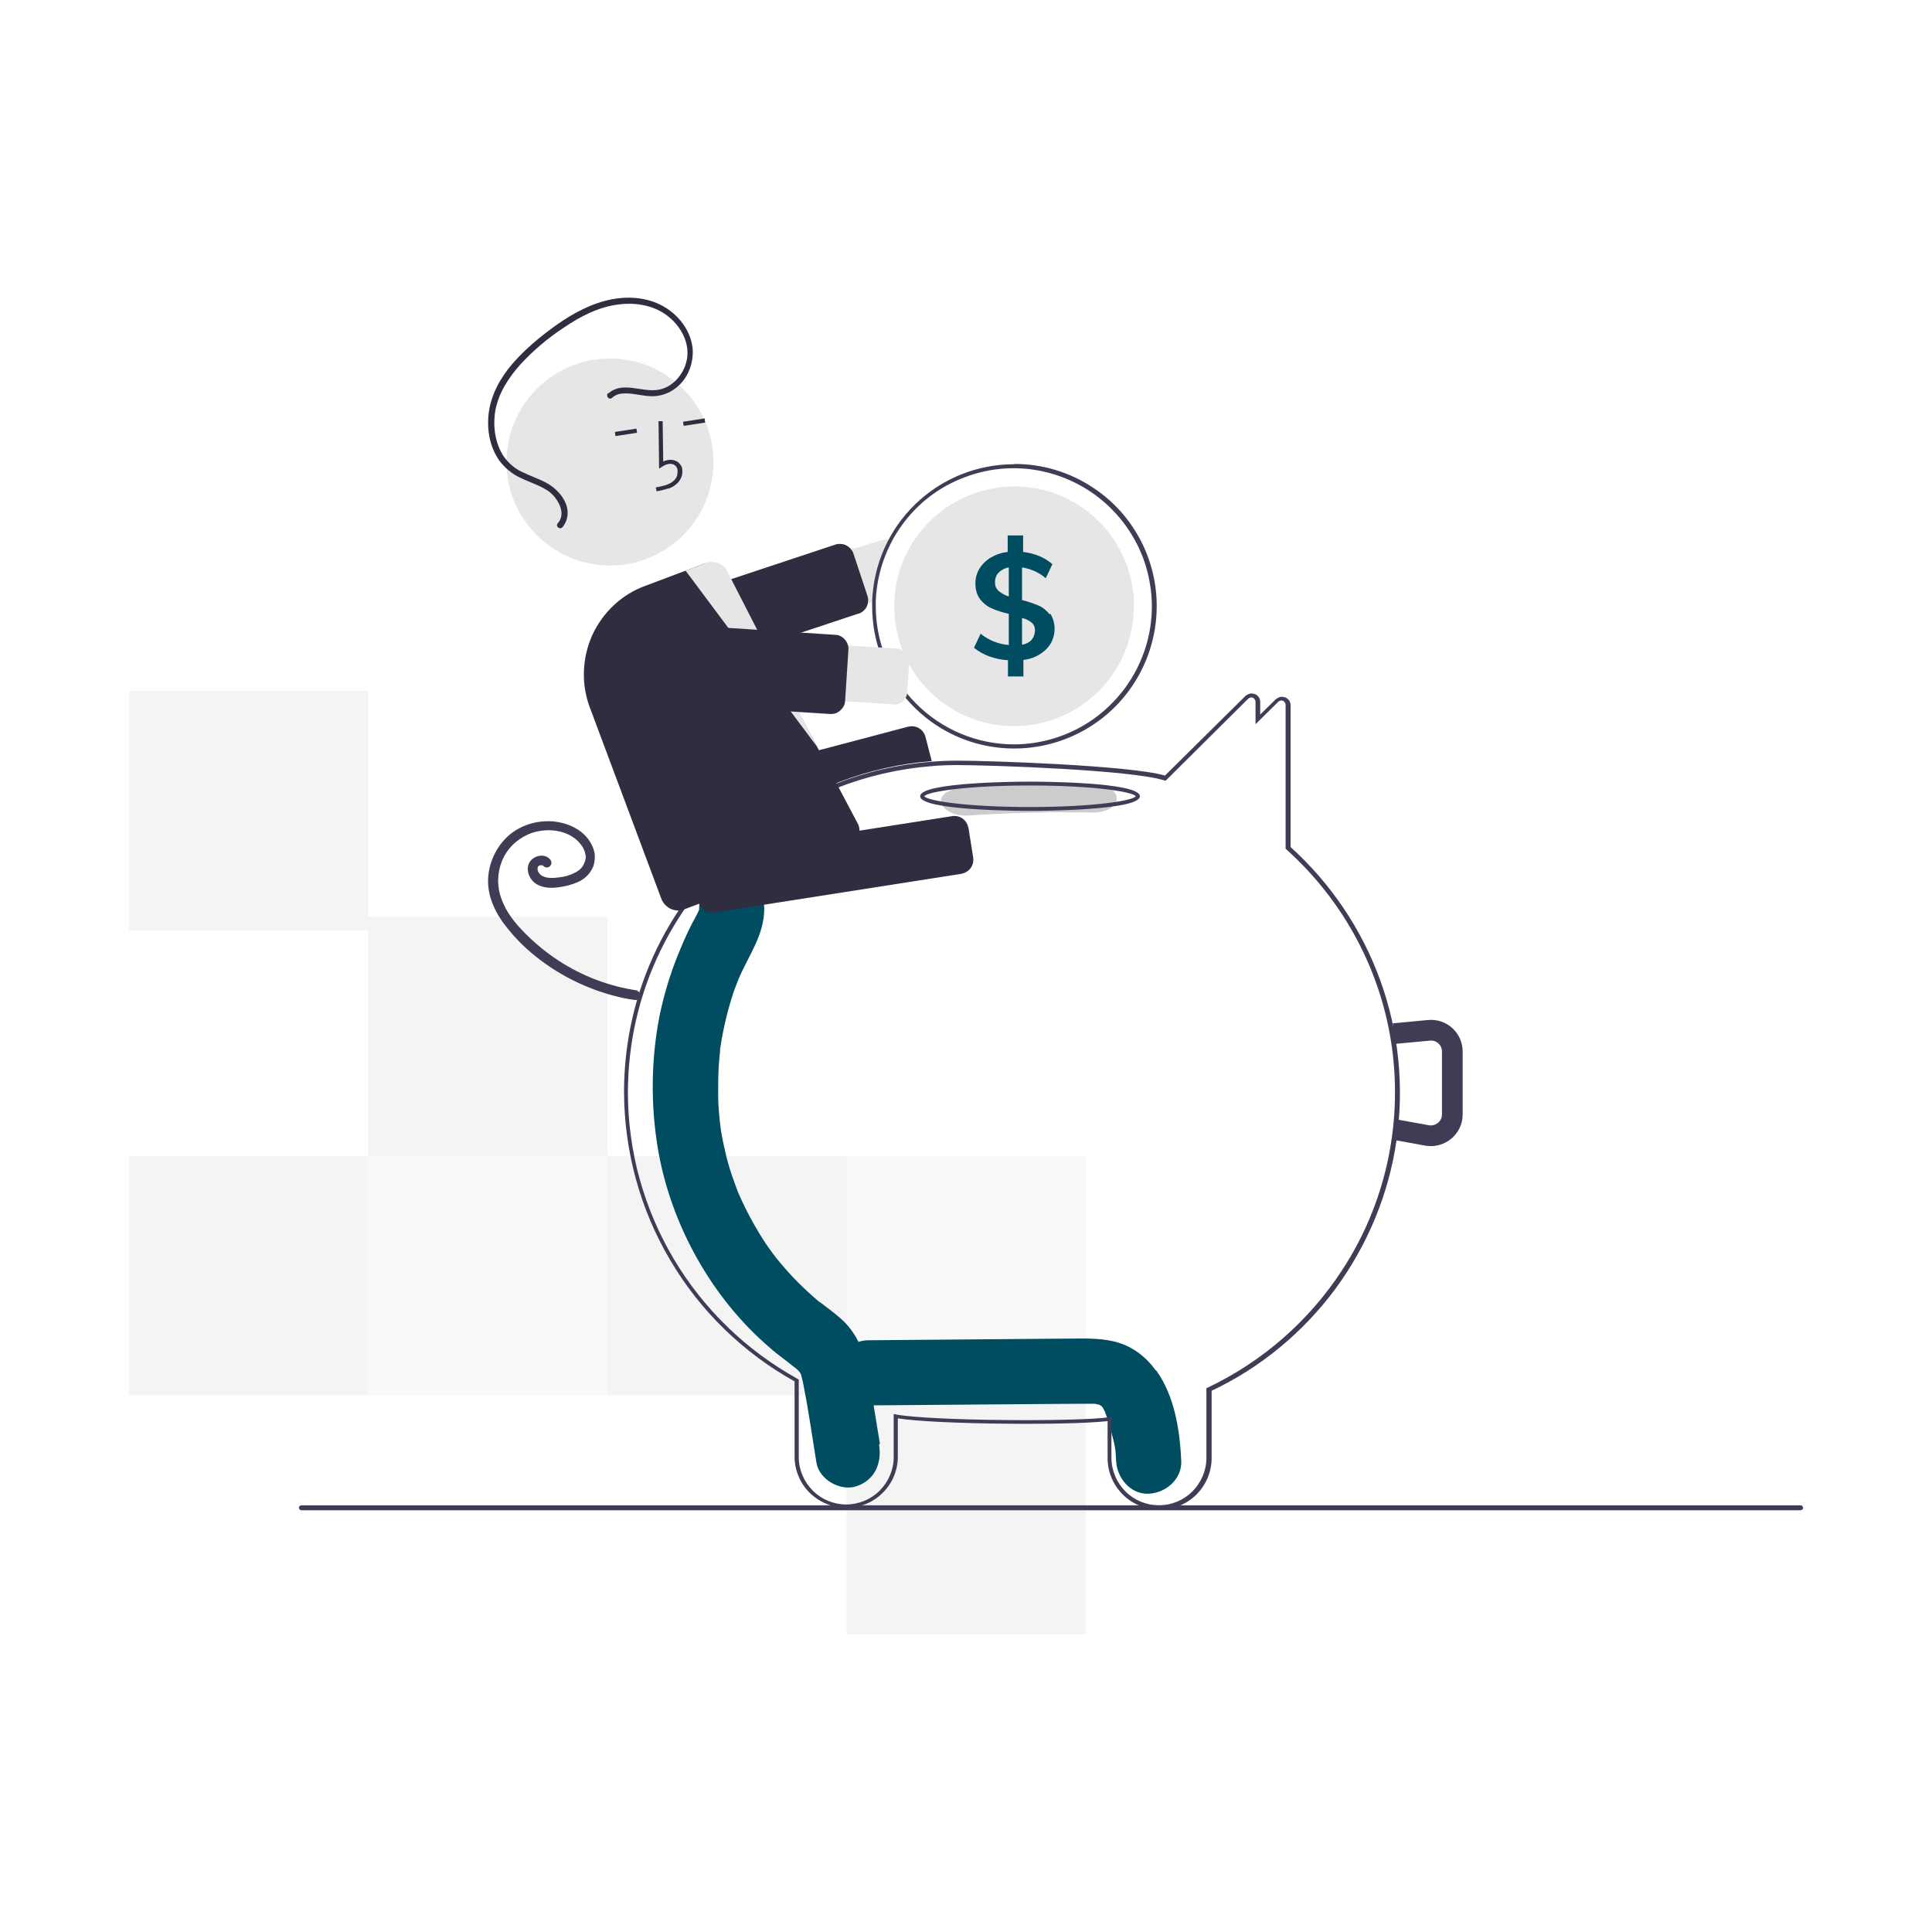<?xml version="1.0" encoding="UTF-8"?>
<svg id="a" data-name="Camada 1" xmlns="http://www.w3.org/2000/svg" viewBox="0 0 70 70">
  <g opacity=".3">
    <rect x="4.67" y="41.88" width="8.67" height="8.67" fill="#d9d9d9"/>
    <rect x="13.34" y="41.88" width="8.67" height="8.67" fill="rgba(217, 217, 217, .5)"/>
    <rect x="13.34" y="33.21" width="8.67" height="8.67" fill="rgba(217, 217, 217, .9)"/>
    <rect x="22.01" y="41.88" width="8.67" height="8.67" fill="rgba(217, 217, 217, .9)"/>
    <rect x="30.67" y="41.88" width="8.67" height="8.67" fill="rgba(217, 217, 217, .5)"/>
    <rect x="30.67" y="50.55" width="8.67" height="8.67" fill="rgba(217, 217, 217, .9)"/>
    <rect x="4.67" y="25.03" width="8.67" height="8.67" fill="rgba(217, 217, 217, .9)"/>
  </g>
  <path d="M41.88,49.66c-.38-.53-.89-.91-1.53-1.06-.56-.13-1.13-.1-1.7-.1l-7.19.06c-.62,0-1.21.54-1.18,1.18.03.63.52,1.18,1.18,1.18,2.11-.02,4.21-.03,6.32-.05.5,0,.99-.01,1.49-.01.11,0,.22,0,.33,0,.03,0,.05,0,.06,0,0,0,0,0,.01,0,.06.02.12.03.18.04-.02,0,.04.04.07.05,0,0,.01.02.03.04.02.04.08.15.08.15.09.23.16.46.22.69.14.52.17.63.19,1.11.03.61.52,1.21,1.18,1.18.62-.03,1.2-.52,1.18-1.18-.05-1.11-.24-2.36-.91-3.29Z" fill="#004d61"/>
  <path d="M31.88,52.31c-.13-.82-.27-1.64-.4-2.45-.14-.83-.42-1.59-1.07-2.13-.17-.15-.35-.28-.53-.42-.06-.05-.13-.1-.19-.14,0,0,0,0,0,0,0,0-.02-.01-.03-.02-.27-.23-.53-.47-.78-.72-.22-.22-.43-.46-.63-.7-.05-.06-.1-.12-.15-.18,0-.01-.05-.07-.08-.11-.03-.04-.08-.11-.09-.12-.06-.08-.11-.16-.17-.24-.37-.56-.7-1.16-.97-1.77-.03-.06-.05-.12-.08-.19,0-.02-.02-.04-.03-.08-.05-.15-.11-.3-.16-.45-.11-.32-.2-.65-.27-.98-.04-.16-.07-.33-.1-.49-.02-.09-.03-.17-.04-.26,0-.01-.02-.11-.02-.16,0-.05-.02-.14-.02-.16,0-.09-.02-.17-.02-.26-.02-.19-.03-.39-.03-.58,0-.35,0-.69.02-1.04.01-.19.03-.39.05-.58,0-.01,0-.02,0-.03,0,0,0-.02,0-.03.02-.11.03-.21.05-.32.07-.4.16-.81.27-1.2.05-.19.11-.37.17-.56.03-.08.06-.16.09-.24,0,0,.09-.22.09-.23.35-.83.93-1.59.93-2.54,0-.64-.54-1.26-1.18-1.23-.32.01-.62.15-.84.37-.22.23-.34.53-.34.85v.04s-.01.04-.02.05c-.07.15-.15.29-.23.44-.21.4-.38.81-.55,1.23-.27.68-.48,1.39-.63,2.11-.31,1.58-.33,3.2-.07,4.79.46,2.78,1.96,5.45,4.05,7.24.18.16.37.31.56.45.08.06.16.12.23.18.04.03.19.15.12.09.15.12.21.19.24.28,0,.02.01.05.02.09.03.1.05.21.07.31.18.92.31,1.85.46,2.77.1.63.88,1.05,1.45.86.66-.22.93-.83.82-1.51Z" fill="#004d61"/>
  <path d="M42,54.69c-.49,0-.97-.19-1.32-.54-.35-.35-.55-.82-.55-1.32v-1.34c-1.41.16-6.22.12-7.6-.1v1.39c0,.49-.2.97-.55,1.31-.35.35-.82.54-1.32.54s-.97-.2-1.32-.54-.55-.82-.55-1.31v-2.73c-1.87-1.04-3.43-2.56-4.51-4.4-1.09-1.84-1.66-3.94-1.67-6.08,0-3.67,1.66-7.09,4.56-9.38,1.88-1.5,4.17-2.4,6.57-2.59.33-.03.65-.04.97-.04,1.13,0,6.23.17,7.5.54l2.92-2.89s.1-.07.16-.08c.06-.01.12,0,.18.02.06.02.1.06.14.11.03.05.05.11.05.17v.46l.57-.56s.1-.07.16-.08c.06-.01.12,0,.18.02.06.02.1.06.14.11.03.05.05.11.05.17v5.14c1.46,1.32,2.58,2.98,3.25,4.83.67,1.85.87,3.84.59,5.79-.28,1.95-1.05,3.8-2.21,5.38-1.17,1.58-2.71,2.86-4.49,3.7v2.44c0,.49-.2.97-.55,1.32-.35.35-.83.54-1.32.54ZM40.27,51.32v1.51c0,.45.19.89.51,1.21.32.32.76.5,1.21.5s.89-.18,1.21-.5c.32-.32.51-.76.51-1.21v-2.53l.04-.02c2-.95,3.69-2.43,4.89-4.28,1.54-2.36,2.17-5.2,1.8-7.99-.37-2.79-1.74-5.36-3.84-7.24l-.02-.02v-5.21s0-.06-.03-.09c-.02-.03-.04-.05-.07-.06-.03-.01-.06-.02-.09,0-.03,0-.06.02-.08.04l-.82.81v-.81s0-.06-.03-.09c-.02-.03-.04-.05-.07-.06-.03-.01-.06-.02-.09,0-.03,0-.06.02-.08.04l-2.98,2.96h-.04c-1.19-.39-6.37-.56-7.5-.56-.32,0-.64.01-.96.04-2.37.19-4.63,1.08-6.49,2.56-2.86,2.27-4.5,5.65-4.5,9.27,0,2.12.58,4.2,1.66,6.02,1.08,1.82,2.63,3.32,4.49,4.35l.04.02v2.82c0,.45.19.89.51,1.21.32.32.76.5,1.21.5s.89-.18,1.21-.5c.32-.32.51-.76.51-1.21v-1.57l.09.02c1.24.23,6.46.27,7.72.1h.08Z" fill="#3f3d56"/>
  <path d="M32.02,19.55l-8.15,2.45c-.26.08-.48.26-.6.49-.13.24-.16.52-.08.78.08.26.26.48.49.61.24.13.52.16.78.08l7.13-2.14.15-.04c.03-.77.24-1.52.61-2.2-.05-.02-.1-.03-.15-.04-.06,0-.12,0-.18.02Z" fill="#e6e6e6"/>
  <path d="M24.32,24.48c-.11,0-.21-.03-.3-.1-.09-.06-.15-.15-.19-.26l-.51-1.54c-.02-.06-.03-.13-.02-.2,0-.07.02-.13.05-.19.03-.06.07-.11.12-.16s.11-.08.17-.1l6.63-2.2c.06-.02.13-.03.2-.02.07,0,.13.02.19.05.06.03.11.07.16.12.04.05.08.11.1.17l.51,1.54c.04.13.03.26-.02.38-.06.12-.16.21-.28.26,0,0-.01,0-.02,0l-6.63,2.2c-.05.02-.11.03-.16.03Z" fill="#2f2e41"/>
  <path d="M36.74,16.82c-1.34,0-2.62.52-3.58,1.45-.96.93-1.52,2.2-1.56,3.54,0,.05,0,.11,0,.16,0,1.02.3,2.01.87,2.86.57.85,1.37,1.51,2.31,1.9.94.39,1.98.49,2.98.29,1-.2,1.92-.69,2.64-1.41s1.21-1.64,1.41-2.64c.2-1,.1-2.03-.29-2.98-.39-.94-1.05-1.75-1.9-2.31-.85-.57-1.84-.87-2.86-.87ZM36.74,26.97c-1.33,0-2.6-.53-3.54-1.47-.94-.94-1.47-2.21-1.47-3.54,0-.07,0-.14,0-.2.04-.98.37-1.93.94-2.72.57-.8,1.37-1.41,2.29-1.75.92-.35,1.92-.42,2.87-.2.96.22,1.83.71,2.51,1.42.68.71,1.14,1.6,1.31,2.56.18.96.07,1.96-.32,2.86-.38.9-1.03,1.67-1.84,2.21-.82.54-1.78.83-2.76.83Z" fill="#3f3d56"/>
  <path d="M41.08,21.97c0,1.15-.46,2.26-1.27,3.07-.81.81-1.92,1.27-3.07,1.27s-2.26-.46-3.07-1.27-1.27-1.92-1.27-3.07c0-.14,0-.27.02-.41.1-1.11.63-2.14,1.48-2.87.84-.73,1.93-1.11,3.05-1.06s2.17.53,2.94,1.34c.77.81,1.2,1.88,1.2,3Z" fill="#e6e6e6"/>
  <path d="M38.03,22.26c-.11-.14-.24-.25-.4-.32-.2-.08-.4-.15-.6-.2v-1.18c.32.05.62.18.86.39l.24-.51c-.14-.12-.3-.22-.47-.29-.19-.08-.39-.13-.59-.15v-.6h-.56v.6c-.21.02-.42.09-.61.2-.17.1-.31.24-.41.4-.1.16-.15.35-.15.54,0,.2.05.41.17.57.11.14.25.26.42.33.2.09.4.15.62.2v1.13c-.37-.03-.73-.17-1.02-.41l-.24.51c.16.13.35.24.55.31.22.08.45.13.68.14v.59h.56v-.6c.31-.03.6-.17.82-.38.1-.1.18-.21.23-.34.05-.13.08-.27.08-.4,0-.2-.05-.39-.16-.56ZM36.55,21.61c-.14-.04-.26-.11-.37-.2-.04-.04-.08-.09-.1-.14-.02-.05-.03-.11-.03-.17,0-.13.04-.26.13-.35.1-.1.23-.17.37-.19v1.05ZM37.38,23.18c-.09.1-.22.16-.35.18v-.97c.13.03.25.09.35.17.04.03.07.08.09.12.02.05.03.1.03.15,0,.13-.04.25-.12.35Z" fill="#004d61"/>
  <path d="M24.56,30.71c-.11,0-.22-.04-.31-.11-.09-.07-.15-.17-.18-.28l-.28-1.05c-.03-.13-.02-.27.05-.39.07-.12.18-.2.31-.24l8.75-2.31c.13-.03.27-.02.39.05.12.07.2.18.24.31l.23.89h-.04c-2.24.18-4.39.99-6.19,2.35h-.01s-2.83.75-2.83.75c-.04.01-.09.02-.13.02Z" fill="#2f2e41"/>
  <path d="M23.11,35.89c-1.03-.15-2.01-.52-2.88-1.09-.43-.28-.83-.61-1.19-.97-.36-.36-.7-.77-.87-1.26-.17-.45-.16-.94.02-1.38.18-.44.53-.78.97-.97.44-.18.97-.19,1.4,0,.2.09.38.23.51.41.06.08.11.18.13.28.03.09.03.19,0,.28-.03.09-.07.18-.13.25-.06.07-.14.13-.22.17-.19.1-.39.16-.6.18-.21.03-.51.05-.68-.11-.03-.03-.06-.07-.08-.12-.01-.03-.02-.07-.01-.11,0,.02.01-.03,0-.03,0,0-.01.03,0,0,0,0,.01-.02.02-.03,0,0-.02.02,0,0,.02-.02.04-.03.07-.04.01,0,.02,0,.03,0,.03,0-.03,0,0,0,.01,0,.02,0,.03,0,.03,0-.03,0,0,0,0,0,.02,0,.03,0,.02,0-.01-.02,0,0,.02.02-.02-.02,0,0,0,0,.02.02.03.03.03.03.08.05.12.05s.09-.02.12-.05c.03-.03.05-.08.05-.12s-.02-.09-.05-.12c-.17-.21-.51-.16-.68.02-.22.23-.13.59.08.79.24.22.58.24.89.2.26-.03.52-.1.76-.21.24-.12.42-.31.52-.56.04-.13.06-.27.05-.4-.01-.14-.06-.27-.12-.39-.27-.52-.84-.78-1.4-.83-.29-.02-.58.01-.86.1s-.53.23-.75.42c-.42.38-.68.91-.73,1.48-.05.59.18,1.16.51,1.63.35.48.76.91,1.23,1.28.92.73,2,1.24,3.15,1.49.14.03.27.05.41.07.04.01.09,0,.13-.02.04-.02.07-.06.08-.1.01-.04,0-.09-.02-.13-.02-.04-.06-.07-.1-.08h0Z" fill="#3f3d56"/>
  <path d="M39.54,28.4c-1.5-.02-3,.02-4.5.11-.51.03-.95.21-.95.52,0,.25.44.55.95.52,1.49-.1,2.99-.14,4.5-.11,1.23.02,1.23-1.02,0-1.03Z" fill="#ccc"/>
  <path d="M37.32,29.38c-.16,0-3.98,0-3.98-.53s3.82-.53,3.98-.53,3.98,0,3.98.53-3.82.53-3.98.53ZM33.49,28.85c.1.16,1.51.39,3.83.39s3.73-.23,3.83-.39c-.1-.16-1.51-.39-3.83-.39s-3.73.23-3.83.39h0Z" fill="#3f3d56"/>
  <path d="M25.8,33.06c-.12,0-.24-.04-.33-.12-.09-.08-.15-.19-.17-.31l-.17-1.07c-.02-.13.01-.27.09-.38.08-.11.2-.18.34-.21l8.94-1.4c.13-.02.27.01.38.09.11.08.18.2.21.34l.17,1.07c.02.13-.01.27-.09.38-.08.11-.2.18-.34.21l-8.94,1.4s-.05,0-.08,0Z" fill="#2f2e41"/>
  <path d="M22.1,20.49c2.07,0,3.75-1.68,3.75-3.75s-1.68-3.75-3.75-3.75-3.75,1.68-3.75,3.75,1.68,3.75,3.75,3.75Z" fill="#e6e6e6"/>
  <path d="M24.23,17.7c.12-.04.23-.11.32-.2.06-.06.11-.14.14-.22.03-.08.04-.17.03-.26,0-.06-.02-.12-.06-.17-.03-.05-.08-.1-.13-.13-.14-.08-.32-.08-.5,0l-.02-1.46h-.15s.02,1.72.02,1.72l.11-.07c.13-.09.32-.15.45-.06.03.02.06.05.08.09.02.03.03.07.03.11,0,.06,0,.13-.02.19-.02.06-.06.12-.1.16-.16.16-.4.21-.67.26l.03.14c.14-.02.28-.06.42-.1Z" fill="#2f2e41"/>
  <path d="M25.53,15.16l-.78.12.02.15.78-.12-.02-.15Z" fill="#2f2e41"/>
  <path d="M23.06,15.53l-.78.12.02.15.78-.12-.02-.15Z" fill="#2f2e41"/>
  <path d="M24.58,32.99c-.13,0-.27-.04-.38-.12-.11-.08-.2-.19-.24-.31l-2.59-6.93c-.32-.85-.28-1.79.09-2.62.38-.82,1.06-1.47,1.91-1.78l2.1-.79c.08-.03.17-.04.25-.04.09,0,.17.02.25.06.08.04.15.09.21.15.06.06.1.14.13.22l4.79,9.05c.03.08.05.17.04.26,0,.09-.02.17-.06.25-.04.08-.09.15-.15.21-.06.06-.14.11-.22.14l-5.93,2.21c-.07.03-.15.04-.23.04Z" fill="#2f2e41"/>
  <path d="M24.85,20.69l4.75,6.36-3.22-6.29c-.03-.07-.07-.14-.12-.2-.05-.06-.12-.1-.19-.14-.07-.03-.15-.05-.23-.06-.08,0-.16,0-.23.03l-.78.29Z" fill="#e6e6e6"/>
  <path d="M32.38,25.52l-8.49-.55c-.13,0-.26-.04-.38-.1-.12-.06-.23-.14-.32-.24-.09-.1-.16-.22-.2-.34-.04-.13-.06-.26-.05-.39,0-.13.04-.26.1-.38.06-.12.14-.23.24-.32.1-.09.22-.16.34-.2.13-.04.26-.06.39-.05l8.49.55c.06,0,.12.02.18.05.06.03.11.07.15.11.04.05.07.1.09.16.02.06.03.12.02.18l-.07,1.08c0,.13-.07.24-.16.33-.1.08-.22.13-.35.12Z" fill="#e6e6e6"/>
  <path d="M30.11,25.87s-.02,0-.03,0l-6.97-.45c-.07,0-.13-.02-.19-.05s-.11-.07-.16-.12c-.04-.05-.08-.11-.1-.17-.02-.06-.03-.13-.03-.2l.12-1.85c0-.07.02-.13.05-.19.03-.06.07-.11.12-.16.05-.04.11-.08.17-.1.06-.02.13-.03.2-.03l6.97.45c.14,0,.26.07.35.17.09.1.14.24.13.37l-.12,1.85c0,.1-.04.19-.1.27s-.14.14-.23.18c-.06.02-.12.03-.18.03Z" fill="#2f2e41"/>
  <path d="M22.06,14.24c.49-.42,1.17-.04,1.74-.11.54-.06.97-.55,1.08-1.07.13-.6-.19-1.21-.65-1.58-.5-.41-1.17-.53-1.81-.45-.73.09-1.39.43-1.99.84-.58.38-1.11.83-1.58,1.34-.42.47-.78,1.02-.9,1.65-.1.57-.02,1.2.31,1.69.18.25.42.45.7.57.29.14.6.24.88.4.42.24.84.75.7,1.27-.03.11-.08.22-.16.31-.09.11-.27-.03-.17-.14.17-.19.16-.43.07-.65-.11-.25-.29-.46-.53-.59-.29-.17-.62-.27-.92-.42-.29-.14-.54-.35-.73-.6-.36-.5-.47-1.15-.39-1.76.09-.65.42-1.25.84-1.74.46-.54,1.02-1,1.59-1.41.62-.44,1.3-.81,2.05-.95.65-.12,1.36-.05,1.93.31.53.33.94.9.98,1.54.01.29-.05.58-.18.84-.13.26-.33.48-.58.63-.25.15-.55.22-.84.19-.31-.02-.63-.12-.94-.09-.14,0-.28.06-.39.16-.11.09-.24-.09-.13-.18h0Z" fill="#2f2e41"/>
  <path d="M65.24,54.72H10.92s-.05,0-.06-.03c-.02-.02-.03-.04-.03-.06s0-.05.03-.06c.02-.02.04-.03.06-.03h54.32s.05,0,.06.03c.02.02.03.04.03.06s0,.05-.03.06c-.02.02-.04.03-.06.03Z" fill="#3f3d56"/>
  <path d="M50.5,37.45l1.28-.12c.45-.04.84.31.84.77v2.28c0,.48-.44.84-.91.76l-1.21-.22" fill="none" stroke="#3f3d56" stroke-width=".75"/>
</svg>